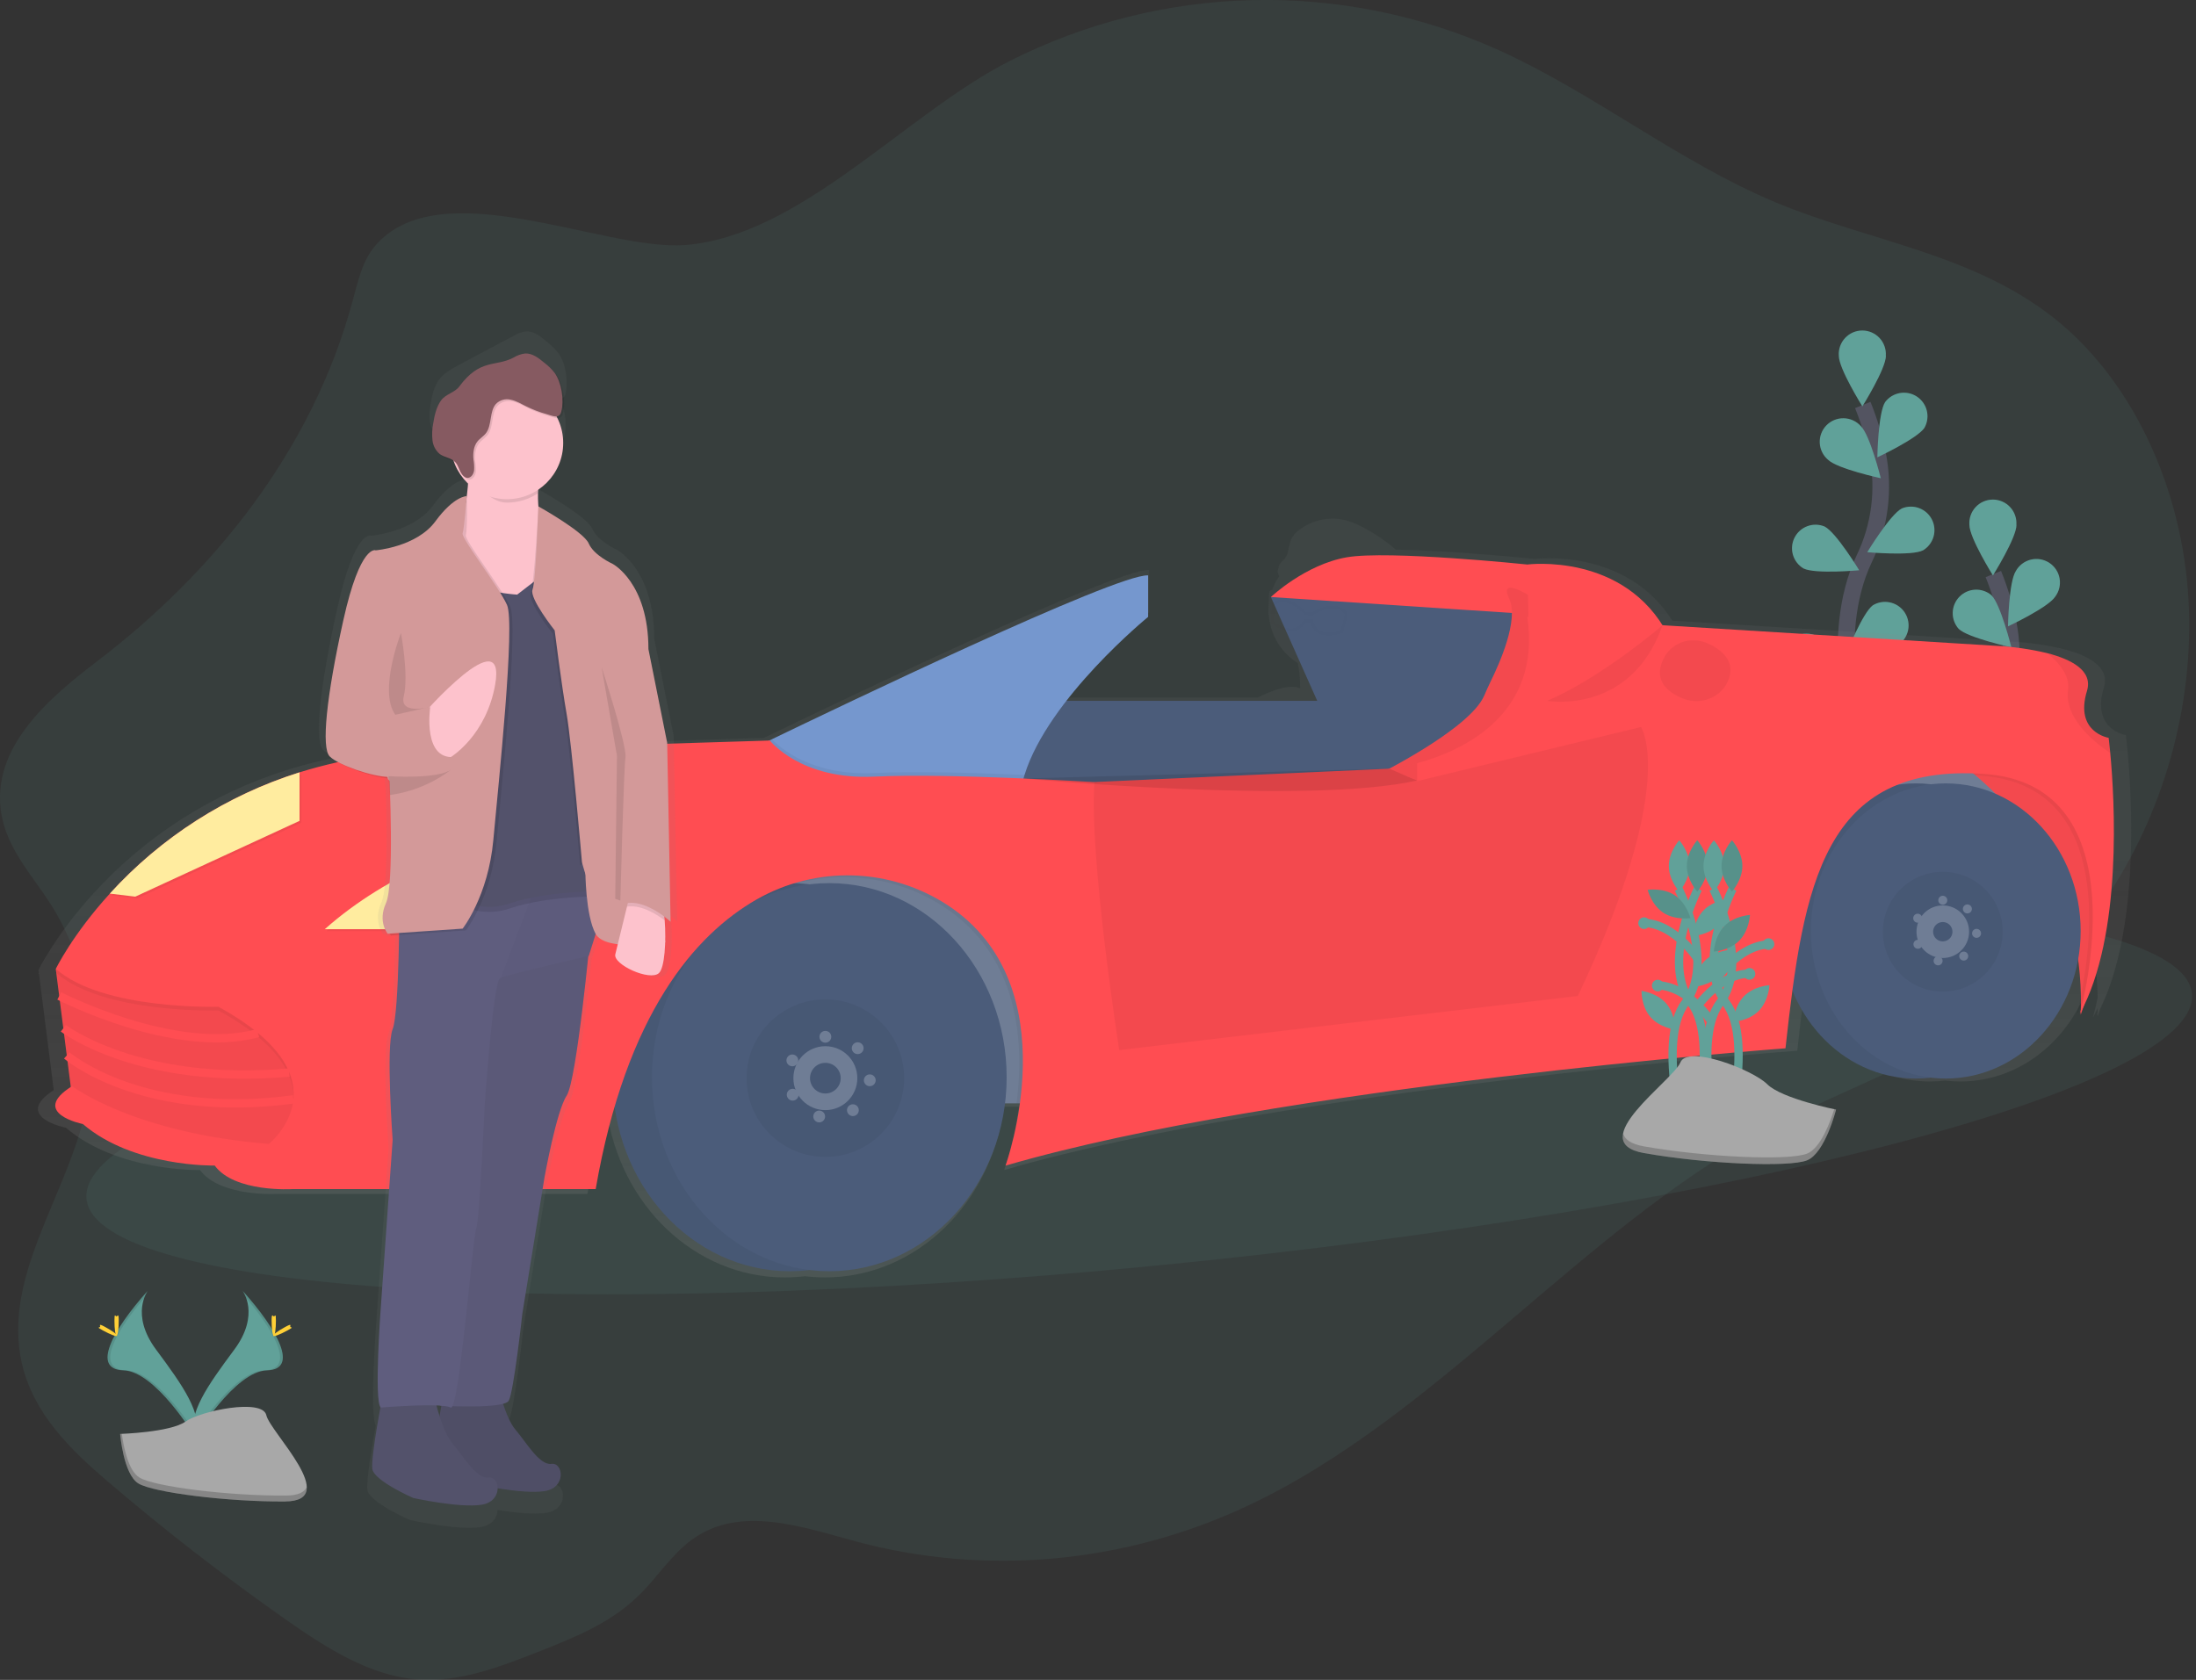 <svg width="264" height="202" viewBox="0 0 264 202" fill="none" xmlns="http://www.w3.org/2000/svg">
<rect x="0" y="0" width="264" height="202" fill="#333333" stroke="none"/>
<g clip-path="url(#clip0)">
<path opacity="0.1" d="M44.982 29.704C43.571 31.415 43.028 33.821 42.421 36.083C37.532 54.312 25.484 68.975 11.763 79.448C5.952 83.885 -1.122 89.834 0.149 97.788C0.834 102.06 3.837 105.205 6.068 108.684C10.749 115.969 12.267 125.871 10.036 134.592C7.499 144.515 0.407 153.773 2.602 163.807C3.955 169.983 8.551 174.378 12.97 178.156C19.863 184.045 26.975 189.562 34.307 194.707C39.222 198.155 44.452 201.511 50.18 201.948C55.223 202.334 60.164 200.417 64.953 198.526C69.137 196.871 73.427 195.15 76.806 191.835C79.011 189.671 80.769 186.879 83.219 185.109C88.972 180.95 96.363 183.585 102.961 185.366C118.529 189.545 135.192 188.019 150.006 181.058C172.731 170.379 190.052 147.953 212.28 135.92C221.838 130.745 232.234 127.533 241.084 120.868C246.069 117.074 250.354 112.437 253.744 107.168C260.435 96.847 264.053 83.687 263.008 70.805C261.963 57.923 256.109 45.509 246.915 38.237C237.072 30.453 224.64 28.998 213.441 24.325C201.882 19.493 191.594 11.191 180.145 6.016C170.875 1.836 160.787 -0.216 150.62 0.011C140.454 0.239 130.467 2.74 121.394 7.331C108.926 13.636 96.293 28.345 82.408 29.462C72.516 30.234 52.707 20.332 44.982 29.704Z" fill="#61A199"/>
<path d="M223.397 89.314C223.397 89.314 219.651 76.589 224.1 67.225C225.992 63.309 226.563 58.884 225.726 54.616C225.313 52.593 224.715 50.611 223.94 48.697" stroke="#535461" stroke-width="2" stroke-miterlimit="10"/>
<path d="M226.722 42.782C226.722 44.341 223.892 48.862 223.892 48.862C223.892 48.862 221.061 44.341 221.061 42.782C221.032 42.394 221.084 42.004 221.213 41.636C221.342 41.269 221.545 40.932 221.81 40.647C222.075 40.361 222.396 40.134 222.753 39.978C223.109 39.822 223.495 39.742 223.884 39.742C224.273 39.742 224.658 39.822 225.015 39.978C225.372 40.134 225.693 40.361 225.958 40.647C226.223 40.932 226.426 41.269 226.555 41.636C226.684 42.004 226.736 42.394 226.707 42.782H226.722Z" fill="#61A199"/>
<path d="M231.377 51.417C230.531 52.727 225.693 54.989 225.693 54.989C225.693 54.989 225.78 49.66 226.627 48.35C227.058 47.777 227.689 47.389 228.395 47.264C229.1 47.139 229.827 47.286 230.428 47.675C231.029 48.065 231.46 48.668 231.635 49.363C231.809 50.058 231.713 50.793 231.367 51.42L231.377 51.417Z" fill="#61A199"/>
<path d="M231.174 66.18C229.782 66.882 224.483 66.396 224.483 66.396C224.483 66.396 227.25 61.839 228.642 61.136C229.302 60.862 230.041 60.848 230.711 61.096C231.381 61.345 231.933 61.838 232.255 62.476C232.576 63.114 232.645 63.85 232.446 64.537C232.248 65.223 231.797 65.809 231.184 66.177L231.174 66.18Z" fill="#61A199"/>
<path d="M228.505 77.327C227.252 78.253 221.936 78.672 221.936 78.672C221.936 78.672 223.891 73.714 225.147 72.785C225.751 72.417 226.471 72.29 227.165 72.427C227.859 72.564 228.476 72.955 228.896 73.524C229.315 74.094 229.506 74.799 229.432 75.502C229.357 76.206 229.022 76.856 228.492 77.324L228.505 77.327Z" fill="#61A199"/>
<path d="M219.773 55.29C220.893 56.376 226.104 57.503 226.104 57.503C226.104 57.503 224.817 52.328 223.708 51.239C223.449 50.949 223.134 50.715 222.78 50.553C222.427 50.39 222.045 50.302 221.656 50.294C221.267 50.285 220.881 50.357 220.521 50.505C220.162 50.652 219.836 50.872 219.565 51.151C219.295 51.43 219.084 51.762 218.947 52.126C218.81 52.489 218.749 52.877 218.769 53.266C218.788 53.654 218.888 54.034 219.06 54.382C219.233 54.73 219.476 55.039 219.773 55.29Z" fill="#61A199"/>
<path d="M216.817 68.354C218.21 69.056 223.508 68.57 223.508 68.57C223.508 68.57 220.742 64.013 219.35 63.31C218.69 63.036 217.95 63.022 217.28 63.27C216.61 63.519 216.059 64.012 215.737 64.65C215.415 65.288 215.346 66.024 215.545 66.711C215.744 67.397 216.194 67.983 216.807 68.351L216.817 68.354Z" fill="#61A199"/>
<path d="M215.685 81.442C216.938 82.368 222.255 82.788 222.255 82.788C222.255 82.788 220.299 77.829 219.043 76.9C218.749 76.639 218.404 76.443 218.029 76.324C217.655 76.204 217.26 76.164 216.869 76.205C216.478 76.247 216.101 76.369 215.76 76.565C215.419 76.76 215.122 77.025 214.889 77.341C214.656 77.657 214.492 78.019 214.406 78.402C214.32 78.785 214.315 79.183 214.391 79.568C214.467 79.954 214.623 80.319 214.848 80.641C215.073 80.963 215.362 81.235 215.698 81.439L215.685 81.442Z" fill="#61A199"/>
<path opacity="0.1" d="M226.722 42.782C226.722 44.341 223.892 48.862 223.892 48.862C223.892 48.862 221.061 44.341 221.061 42.782C221.032 42.394 221.084 42.004 221.213 41.636C221.342 41.269 221.545 40.932 221.81 40.647C222.075 40.361 222.396 40.134 222.753 39.978C223.109 39.822 223.495 39.742 223.884 39.742C224.273 39.742 224.658 39.822 225.015 39.978C225.372 40.134 225.693 40.361 225.958 40.647C226.223 40.932 226.426 41.269 226.555 41.636C226.684 42.004 226.736 42.394 226.707 42.782H226.722Z" fill="#61A199"/>
<path opacity="0.1" d="M231.377 51.417C230.531 52.727 225.693 54.989 225.693 54.989C225.693 54.989 225.78 49.66 226.627 48.35C227.058 47.777 227.689 47.389 228.395 47.264C229.1 47.139 229.827 47.286 230.428 47.675C231.029 48.065 231.46 48.668 231.635 49.363C231.809 50.058 231.713 50.793 231.367 51.42L231.377 51.417Z" fill="#61A199"/>
<path opacity="0.1" d="M231.174 66.18C229.782 66.882 224.483 66.396 224.483 66.396C224.483 66.396 227.25 61.839 228.642 61.136C229.302 60.862 230.041 60.848 230.711 61.096C231.381 61.345 231.933 61.838 232.255 62.476C232.576 63.114 232.645 63.85 232.446 64.537C232.248 65.223 231.797 65.809 231.184 66.177L231.174 66.18Z" fill="#61A199"/>
<path opacity="0.1" d="M228.505 77.327C227.252 78.253 221.936 78.672 221.936 78.672C221.936 78.672 223.891 73.714 225.147 72.785C225.751 72.417 226.471 72.29 227.165 72.427C227.859 72.564 228.476 72.955 228.896 73.524C229.315 74.094 229.506 74.799 229.432 75.502C229.357 76.206 229.022 76.856 228.492 77.324L228.505 77.327Z" fill="#61A199"/>
<path opacity="0.1" d="M219.773 55.29C220.893 56.376 226.104 57.503 226.104 57.503C226.104 57.503 224.817 52.328 223.708 51.239C223.449 50.949 223.134 50.715 222.78 50.553C222.427 50.39 222.045 50.302 221.656 50.294C221.267 50.285 220.881 50.357 220.521 50.505C220.162 50.652 219.836 50.872 219.565 51.151C219.295 51.43 219.084 51.762 218.947 52.126C218.81 52.489 218.749 52.877 218.769 53.266C218.788 53.654 218.888 54.034 219.06 54.382C219.233 54.73 219.476 55.039 219.773 55.29Z" fill="#61A199"/>
<path opacity="0.1" d="M216.817 68.354C218.21 69.056 223.508 68.57 223.508 68.57C223.508 68.57 220.742 64.013 219.35 63.31C218.69 63.036 217.95 63.022 217.28 63.27C216.61 63.519 216.059 64.012 215.737 64.65C215.415 65.288 215.346 66.024 215.545 66.711C215.744 67.397 216.194 67.983 216.807 68.351L216.817 68.354Z" fill="#61A199"/>
<path opacity="0.1" d="M215.685 81.442C216.938 82.368 222.255 82.788 222.255 82.788C222.255 82.788 220.299 77.829 219.043 76.9C218.749 76.639 218.404 76.443 218.029 76.324C217.655 76.204 217.26 76.164 216.869 76.205C216.478 76.247 216.101 76.369 215.76 76.565C215.419 76.76 215.122 77.025 214.889 77.341C214.656 77.657 214.492 78.019 214.406 78.402C214.32 78.785 214.315 79.183 214.391 79.568C214.467 79.954 214.623 80.319 214.848 80.641C215.073 80.963 215.362 81.235 215.698 81.439L215.685 81.442Z" fill="#61A199"/>
<path d="M239.094 109.645C239.094 109.645 235.347 96.919 239.797 87.555C241.689 83.639 242.26 79.214 241.423 74.946C241.01 72.923 240.412 70.942 239.637 69.027" stroke="#535461" stroke-width="2" stroke-miterlimit="10"/>
<path d="M242.419 63.112C242.419 64.671 239.588 69.193 239.588 69.193C239.588 69.193 236.758 64.671 236.758 63.112C236.729 62.724 236.781 62.334 236.91 61.966C237.038 61.599 237.242 61.262 237.507 60.977C237.771 60.691 238.092 60.464 238.449 60.308C238.806 60.153 239.191 60.072 239.581 60.072C239.97 60.072 240.355 60.153 240.712 60.308C241.069 60.464 241.39 60.691 241.655 60.977C241.92 61.262 242.123 61.599 242.252 61.966C242.381 62.334 242.432 62.724 242.404 63.112H242.419Z" fill="#61A199"/>
<path d="M247.075 71.745C246.228 73.055 241.4 75.314 241.4 75.314C241.4 75.314 241.488 69.985 242.335 68.675C242.522 68.335 242.778 68.037 243.086 67.8C243.394 67.564 243.747 67.392 244.124 67.298C244.501 67.203 244.893 67.188 245.276 67.251C245.659 67.315 246.025 67.457 246.351 67.668C246.677 67.879 246.956 68.155 247.171 68.478C247.386 68.802 247.532 69.167 247.6 69.549C247.667 69.931 247.656 70.324 247.565 70.702C247.475 71.079 247.308 71.435 247.075 71.745Z" fill="#61A199"/>
<path d="M246.871 86.51C245.479 87.213 240.181 86.726 240.181 86.726C240.181 86.726 242.947 82.169 244.339 81.466C244.673 81.266 245.044 81.137 245.43 81.086C245.816 81.036 246.209 81.066 246.582 81.174C246.956 81.282 247.304 81.466 247.604 81.715C247.903 81.963 248.148 82.271 248.324 82.618C248.499 82.966 248.601 83.346 248.622 83.735C248.644 84.123 248.586 84.512 248.45 84.877C248.315 85.242 248.106 85.575 247.836 85.856C247.566 86.136 247.241 86.358 246.882 86.507L246.871 86.51Z" fill="#61A199"/>
<path d="M244.203 97.655C242.949 98.581 237.633 99.001 237.633 99.001C237.633 99.001 239.589 94.042 240.844 93.113C241.449 92.746 242.169 92.618 242.862 92.755C243.556 92.892 244.173 93.283 244.593 93.853C245.013 94.422 245.204 95.127 245.129 95.831C245.054 96.534 244.719 97.184 244.19 97.652L244.203 97.655Z" fill="#61A199"/>
<path d="M235.471 75.619C236.59 76.705 241.801 77.832 241.801 77.832C241.801 77.832 240.514 72.657 239.405 71.569C238.858 71.108 238.156 70.872 237.441 70.908C236.726 70.944 236.051 71.249 235.553 71.763C235.054 72.276 234.768 72.959 234.753 73.675C234.738 74.39 234.994 75.085 235.471 75.619Z" fill="#61A199"/>
<path d="M232.514 88.682C233.906 89.384 239.204 88.898 239.204 88.898C239.204 88.898 236.438 84.341 235.046 83.638C234.386 83.364 233.647 83.35 232.976 83.599C232.306 83.847 231.755 84.34 231.433 84.978C231.111 85.616 231.043 86.352 231.241 87.039C231.44 87.725 231.891 88.311 232.503 88.679L232.514 88.682Z" fill="#61A199"/>
<path d="M231.382 101.772C232.635 102.698 237.952 103.118 237.952 103.118C237.952 103.118 235.996 98.159 234.74 97.23C234.446 96.97 234.101 96.773 233.726 96.654C233.352 96.534 232.957 96.494 232.566 96.535C232.175 96.577 231.797 96.699 231.457 96.895C231.116 97.09 230.819 97.355 230.586 97.671C230.353 97.987 230.188 98.349 230.102 98.732C230.017 99.116 230.012 99.513 230.088 99.898C230.164 100.284 230.319 100.649 230.544 100.971C230.769 101.293 231.059 101.565 231.395 101.769L231.382 101.772Z" fill="#61A199"/>
<path opacity="0.1" d="M242.419 63.112C242.419 64.671 239.588 69.193 239.588 69.193C239.588 69.193 236.758 64.671 236.758 63.112C236.729 62.724 236.781 62.334 236.91 61.966C237.038 61.599 237.242 61.262 237.507 60.977C237.771 60.691 238.092 60.464 238.449 60.308C238.806 60.153 239.191 60.072 239.581 60.072C239.97 60.072 240.355 60.153 240.712 60.308C241.069 60.464 241.39 60.691 241.655 60.977C241.92 61.262 242.123 61.599 242.252 61.966C242.381 62.334 242.432 62.724 242.404 63.112H242.419Z" fill="#61A199"/>
<path opacity="0.1" d="M247.075 71.745C246.228 73.055 241.4 75.314 241.4 75.314C241.4 75.314 241.488 69.985 242.335 68.675C242.522 68.335 242.778 68.037 243.086 67.8C243.394 67.564 243.747 67.392 244.124 67.298C244.501 67.203 244.893 67.188 245.276 67.251C245.659 67.315 246.025 67.457 246.351 67.668C246.677 67.879 246.956 68.155 247.171 68.478C247.386 68.802 247.532 69.167 247.6 69.549C247.667 69.931 247.656 70.324 247.565 70.702C247.475 71.079 247.308 71.435 247.075 71.745Z" fill="#61A199"/>
<path opacity="0.1" d="M246.871 86.51C245.479 87.213 240.181 86.726 240.181 86.726C240.181 86.726 242.947 82.169 244.339 81.466C244.673 81.266 245.044 81.137 245.43 81.086C245.816 81.036 246.209 81.066 246.582 81.174C246.956 81.282 247.304 81.466 247.604 81.715C247.903 81.963 248.148 82.271 248.324 82.618C248.499 82.966 248.601 83.346 248.622 83.735C248.644 84.123 248.586 84.512 248.45 84.877C248.315 85.242 248.106 85.575 247.836 85.856C247.566 86.136 247.241 86.358 246.882 86.507L246.871 86.51Z" fill="#61A199"/>
<path opacity="0.1" d="M244.203 97.655C242.949 98.581 237.633 99.001 237.633 99.001C237.633 99.001 239.589 94.042 240.844 93.113C241.449 92.746 242.169 92.618 242.862 92.755C243.556 92.892 244.173 93.283 244.593 93.853C245.013 94.422 245.204 95.127 245.129 95.831C245.054 96.534 244.719 97.184 244.19 97.652L244.203 97.655Z" fill="#61A199"/>
<path opacity="0.1" d="M235.471 75.619C236.59 76.705 241.801 77.832 241.801 77.832C241.801 77.832 240.514 72.657 239.405 71.569C238.858 71.108 238.156 70.872 237.441 70.908C236.726 70.944 236.051 71.249 235.553 71.763C235.054 72.276 234.768 72.959 234.753 73.675C234.738 74.39 234.994 75.085 235.471 75.619Z" fill="#61A199"/>
<path opacity="0.1" d="M232.514 88.682C233.906 89.384 239.204 88.898 239.204 88.898C239.204 88.898 236.438 84.341 235.046 83.638C234.386 83.364 233.647 83.35 232.976 83.599C232.306 83.847 231.755 84.34 231.433 84.978C231.111 85.616 231.043 86.352 231.241 87.039C231.44 87.725 231.891 88.311 232.503 88.679L232.514 88.682Z" fill="#61A199"/>
<path opacity="0.1" d="M231.382 101.772C232.635 102.698 237.952 103.118 237.952 103.118C237.952 103.118 235.996 98.159 234.74 97.23C234.446 96.97 234.101 96.773 233.726 96.654C233.352 96.534 232.957 96.494 232.566 96.535C232.175 96.577 231.797 96.699 231.457 96.895C231.116 97.09 230.819 97.355 230.586 97.671C230.353 97.987 230.188 98.349 230.102 98.732C230.017 99.116 230.012 99.513 230.088 99.898C230.164 100.284 230.319 100.649 230.544 100.971C230.769 101.293 231.059 101.565 231.395 101.769L231.382 101.772Z" fill="#61A199"/>
<path opacity="0.1" d="M138.945 152.188C208.84 145.372 264.613 130.725 263.515 119.474C262.418 108.223 204.867 104.629 134.971 111.445C65.076 118.261 9.304 132.908 10.401 144.159C11.498 155.409 69.049 159.004 138.945 152.188Z" fill="#61A199"/>
<path d="M252.501 121.267C257.26 111.515 256.276 95.64 255.77 90.251C255.659 89.073 255.571 88.396 255.571 88.396C255.571 88.396 251.377 87.735 252.923 82.657C253.68 80.172 250.993 78.797 248.06 78.043C245.962 77.542 243.822 77.239 241.668 77.14L201.038 74.631C195.467 65.789 184.504 67.21 184.504 67.21C184.504 67.21 174.726 66.193 167.793 66.088C166.741 65.161 165.588 64.356 164.355 63.687C163.621 63.246 162.839 62.889 162.024 62.624C161.033 62.338 159.989 62.288 158.976 62.478C157.962 62.668 157.007 63.093 156.187 63.718C155.788 64.005 155.462 64.384 155.238 64.822C155.151 65.021 155.087 65.229 155.045 65.442C154.94 65.805 154.854 66.174 154.788 66.546C154.727 66.725 154.64 66.894 154.53 67.048C154.252 67.441 153.774 67.737 153.712 68.213C153.71 68.241 153.71 68.268 153.712 68.296C153.661 68.387 153.627 68.486 153.612 68.589C153.593 68.801 153.639 69.013 153.743 69.199C153.758 69.23 153.776 69.258 153.794 69.287C153.452 69.782 153.173 70.318 152.963 70.882C152.868 70.934 152.776 70.991 152.688 71.054L152.611 71.111V71.268L152.567 71.301L152.472 73.836L152.526 73.877C152.603 75.06 152.96 76.207 153.567 77.225C154.173 78.243 155.012 79.103 156.015 79.734C156.048 79.896 156.079 80.061 156.11 80.233C156.252 81.064 156.315 81.907 156.301 82.75H156.257C155.047 82.235 152.979 82.992 151.2 83.875H128.164C132.657 78.095 138.154 73.612 138.154 73.612V68.532C134.227 68.337 99.729 84.909 92.166 88.568L91.831 88.73L52.962 89.935C45.921 89.891 39.766 90.925 34.434 92.611C25.524 95.41 17.517 100.525 11.233 107.433C6.642 112.472 4.63 116.635 4.63 116.635L4.673 116.985L4.63 117.075L4.691 117.13L5.739 125.395L6.459 131.082C1.451 134.319 7.939 135.616 7.939 135.616C14.115 140.912 24.05 140.693 24.05 140.693C26.477 144.005 33.541 143.563 33.541 143.563H70.62C71.197 140.158 71.97 136.79 72.936 133.475C74.518 144.872 83.512 153.604 94.366 153.604C95.171 153.603 95.975 153.554 96.775 153.457C97.574 153.554 98.378 153.603 99.183 153.604C110.164 153.604 119.237 144.667 120.665 133.079H122.48C122.141 135.668 121.552 138.218 120.722 140.693C154.049 130.982 216.068 126.347 216.068 126.347C216.326 123.902 216.609 121.54 216.915 119.273C219.47 125.616 225.263 130.045 232.005 130.045C232.617 130.044 233.229 130.006 233.837 129.932C234.445 130.006 235.057 130.044 235.669 130.045C243.675 130.045 250.337 123.8 251.84 115.519C252.039 116.98 252.153 118.452 252.18 119.927C251.894 121.332 251.645 122.23 251.611 122.356C251.812 121.989 252.002 121.613 252.182 121.229C252.182 121.378 252.182 121.532 252.182 121.687C252.121 121.944 252.077 122.088 252.064 122.137L252.177 121.926C252.177 122.039 252.177 122.15 252.177 122.263C252.151 122.274 252.288 121.903 252.501 121.267Z" fill="url(#paint0_linear)"/>
<path d="M248.613 86.225H172.211V117.045H248.613V86.225Z" fill="#6F7D95"/>
<path d="M152.785 71.792L163.636 96.102L185.126 94.8L185.993 84.815L186.644 73.094L156.259 70.922L152.785 71.792Z" fill="#4B5C7A"/>
<path d="M152.785 71.789C152.785 71.789 156.902 67.883 161.902 67.013C166.902 66.144 183.608 67.88 183.608 67.88L185.996 71.998L185.548 73.959L152.785 71.789Z" fill="#FF4D52"/>
<path d="M193.698 84.272H116.646V106.845H193.698V84.272Z" fill="#4B5C7A"/>
<g opacity="0.1">
<path opacity="0.1" d="M162.034 73.721C160.676 71.869 158.084 73.389 157.66 73.654L156.993 73.588C156.412 72.955 154.628 71.272 152.953 72.509L152.881 72.563L152.781 74.939L152.853 74.995C153.337 75.369 153.885 75.65 154.471 75.824C154.842 75.933 155.234 75.952 155.614 75.88C155.895 75.816 156.159 75.69 156.386 75.512C156.613 75.334 156.798 75.109 156.929 74.851L157.276 74.874L157.534 74.825C157.585 75.099 157.694 75.359 157.854 75.587C158.014 75.815 158.22 76.006 158.46 76.148C159.61 76.799 161.291 76.148 161.36 76.135L161.448 76.102L162.065 73.804L162.034 73.721ZM161.162 75.811C160.82 75.927 159.528 76.308 158.661 75.811C158.445 75.676 158.263 75.492 158.129 75.276C157.995 75.059 157.913 74.814 157.889 74.56L157.858 74.373L157.294 74.488L156.728 74.468L156.674 74.576C156.571 74.809 156.415 75.016 156.219 75.181C156.024 75.345 155.793 75.462 155.545 75.523C154.574 75.731 153.452 74.98 153.159 74.766L153.244 72.759C154.7 71.779 156.306 73.369 156.769 73.889L156.818 73.943L157.758 74.035L157.814 73.997C157.84 73.981 160.174 72.414 161.504 73.675C161.57 73.736 161.631 73.802 161.687 73.873L161.162 75.811Z" fill="black"/>
</g>
<path d="M136.396 101.854H59.995V132.674H136.396V101.854Z" fill="#6F7D95"/>
<path d="M94.96 152.858C106.735 152.858 116.28 142.412 116.28 129.526C116.28 116.64 106.735 106.193 94.96 106.193C83.186 106.193 73.641 116.64 73.641 129.526C73.641 142.412 83.186 152.858 94.96 152.858Z" fill="#4B5C7A"/>
<path opacity="0.05" d="M94.96 152.858C106.735 152.858 116.28 142.412 116.28 129.526C116.28 116.64 106.735 106.193 94.96 106.193C83.186 106.193 73.641 116.64 73.641 129.526C73.641 142.412 83.186 152.858 94.96 152.858Z" fill="black"/>
<path d="M99.698 152.858C111.473 152.858 121.018 142.412 121.018 129.526C121.018 116.64 111.473 106.193 99.698 106.193C87.923 106.193 78.378 116.64 78.378 129.526C78.378 142.412 87.923 152.858 99.698 152.858Z" fill="#4B5C7A"/>
<path opacity="0.05" d="M99.225 139.118C104.457 139.118 108.699 134.876 108.699 129.643C108.699 124.41 104.457 120.168 99.225 120.168C93.992 120.168 89.749 124.41 89.749 129.643C89.749 134.876 93.992 139.118 99.225 139.118Z" fill="black"/>
<path d="M99.224 132.488C100.794 132.488 102.067 131.215 102.067 129.644C102.067 128.074 100.794 126.801 99.224 126.801C97.653 126.801 96.38 128.074 96.38 129.644C96.38 131.215 97.653 132.488 99.224 132.488Z" stroke="#6F7D95" stroke-width="2" stroke-miterlimit="10"/>
<path d="M99.224 125.379C99.617 125.379 99.935 125.061 99.935 124.669C99.935 124.277 99.617 123.959 99.224 123.959C98.832 123.959 98.514 124.277 98.514 124.669C98.514 125.061 98.832 125.379 99.224 125.379Z" fill="#6F7D95"/>
<path d="M103.567 126.585C103.868 126.333 103.907 125.885 103.655 125.584C103.403 125.284 102.955 125.244 102.654 125.497C102.354 125.749 102.315 126.197 102.567 126.497C102.819 126.798 103.267 126.837 103.567 126.585Z" fill="#6F7D95"/>
<path d="M105.263 130.024C105.331 129.637 105.073 129.269 104.687 129.201C104.301 129.133 103.932 129.391 103.864 129.777C103.796 130.163 104.054 130.532 104.44 130.6C104.826 130.668 105.195 130.41 105.263 130.024Z" fill="#6F7D95"/>
<path d="M102.889 134.109C103.229 133.913 103.345 133.479 103.149 133.139C102.953 132.8 102.518 132.683 102.179 132.879C101.839 133.075 101.722 133.51 101.919 133.849C102.115 134.189 102.549 134.306 102.889 134.109Z" fill="#6F7D95"/>
<path d="M99.148 134.494C99.283 134.126 99.093 133.718 98.724 133.584C98.355 133.45 97.948 133.64 97.814 134.008C97.68 134.377 97.87 134.785 98.238 134.919C98.607 135.053 99.014 134.863 99.148 134.494Z" fill="#6F7D95"/>
<path d="M95.539 132.301C95.908 132.167 96.098 131.759 95.963 131.391C95.829 131.022 95.422 130.832 95.053 130.966C94.685 131.1 94.495 131.508 94.629 131.876C94.763 132.245 95.17 132.435 95.539 132.301Z" fill="#6F7D95"/>
<path d="M95.871 127.863C96.067 127.523 95.95 127.089 95.611 126.893C95.271 126.696 94.836 126.813 94.64 127.152C94.444 127.492 94.561 127.927 94.9 128.123C95.24 128.319 95.674 128.202 95.871 127.863Z" fill="#6F7D95"/>
<path d="M252.89 111.495C252.162 116.523 250.137 122.028 250.137 122.028C250.15 121.685 250.159 121.346 250.162 121.011C250.162 120.579 250.162 120.152 250.162 119.725C249.905 105.865 242.352 97.314 237.481 93.219C236.215 92.141 234.853 91.179 233.413 90.348H246.652C246.652 90.348 251.861 100.983 252.947 106.192C253.261 107.653 253.173 109.539 252.89 111.495Z" fill="#FF4D52"/>
<path opacity="0.05" d="M252.89 111.495C252.162 116.523 250.137 122.028 250.137 122.028C250.15 121.685 250.159 121.346 250.162 121.011C250.162 120.579 250.162 120.152 250.162 119.725C249.905 105.865 242.352 97.314 237.481 93.219C236.215 92.141 234.853 91.179 233.413 90.348H246.652C246.652 90.348 251.861 100.983 252.947 106.192C253.261 107.653 253.173 109.539 252.89 111.495Z" fill="black"/>
<path d="M230.317 129.69C239.272 129.69 246.531 121.745 246.531 111.945C246.531 102.144 239.272 94.199 230.317 94.199C221.362 94.199 214.102 102.144 214.102 111.945C214.102 121.745 221.362 129.69 230.317 129.69Z" fill="#4B5C7A"/>
<path opacity="0.05" d="M230.317 129.69C239.272 129.69 246.531 121.745 246.531 111.945C246.531 102.144 239.272 94.199 230.317 94.199C221.362 94.199 214.102 102.144 214.102 111.945C214.102 121.745 221.362 129.69 230.317 129.69Z" fill="black"/>
<path d="M233.92 129.69C242.875 129.69 250.134 121.745 250.134 111.945C250.134 102.144 242.875 94.199 233.92 94.199C224.965 94.199 217.705 102.144 217.705 111.945C217.705 121.745 224.965 129.69 233.92 129.69Z" fill="#4B5C7A"/>
<path opacity="0.05" d="M233.559 119.239C237.538 119.239 240.764 116.013 240.764 112.033C240.764 108.054 237.538 104.828 233.559 104.828C229.579 104.828 226.354 108.054 226.354 112.033C226.354 116.013 229.579 119.239 233.559 119.239Z" fill="black"/>
<path d="M233.559 114.196C234.753 114.196 235.721 113.228 235.721 112.035C235.721 110.841 234.753 109.873 233.559 109.873C232.365 109.873 231.397 110.841 231.397 112.035C231.397 113.228 232.365 114.196 233.559 114.196Z" stroke="#6F7D95" stroke-width="2" stroke-miterlimit="10"/>
<path d="M233.559 108.792C233.858 108.792 234.1 108.55 234.1 108.251C234.1 107.953 233.858 107.711 233.559 107.711C233.261 107.711 233.019 107.953 233.019 108.251C233.019 108.55 233.261 108.792 233.559 108.792Z" fill="#6F7D95"/>
<path d="M236.864 109.709C237.093 109.517 237.123 109.176 236.931 108.948C236.739 108.719 236.398 108.689 236.169 108.881C235.941 109.073 235.911 109.414 236.103 109.642C236.295 109.871 236.635 109.901 236.864 109.709Z" fill="#6F7D95"/>
<path d="M238.152 112.325C238.204 112.032 238.007 111.751 237.713 111.699C237.42 111.648 237.139 111.844 237.087 112.138C237.036 112.432 237.232 112.712 237.526 112.764C237.82 112.816 238.1 112.619 238.152 112.325Z" fill="#6F7D95"/>
<path d="M236.347 115.433C236.606 115.284 236.694 114.954 236.545 114.695C236.396 114.437 236.065 114.348 235.807 114.497C235.548 114.647 235.46 114.977 235.609 115.236C235.758 115.494 236.089 115.583 236.347 115.433Z" fill="#6F7D95"/>
<path d="M233.503 115.723C233.605 115.443 233.461 115.133 233.18 115.031C232.9 114.928 232.59 115.073 232.488 115.354C232.385 115.634 232.53 115.944 232.811 116.046C233.091 116.148 233.401 116.004 233.503 115.723Z" fill="#6F7D95"/>
<path d="M230.756 114.053C231.037 113.951 231.181 113.641 231.079 113.361C230.977 113.08 230.667 112.936 230.387 113.038C230.106 113.14 229.962 113.45 230.064 113.73C230.166 114.011 230.476 114.156 230.756 114.053Z" fill="#6F7D95"/>
<path d="M231.012 110.68C231.161 110.421 231.072 110.091 230.814 109.942C230.556 109.792 230.225 109.881 230.076 110.139C229.927 110.398 230.015 110.728 230.274 110.878C230.532 111.027 230.863 110.938 231.012 110.68Z" fill="#6F7D95"/>
<path d="M8.664 131.914L6.704 116.502H29.928L41.865 127.137L36.006 140.812C36.006 140.812 12.365 136.906 8.664 131.914Z" fill="#FF4D52"/>
<path opacity="0.05" d="M41.873 127.137L36.014 140.811C36.014 140.811 12.365 136.905 8.665 131.913L8.58 131.241L6.779 116.99L6.761 116.849L6.717 116.504H29.941L41.873 127.137Z" fill="black"/>
<path d="M138.028 69.185V74.178C138.028 74.178 126.026 83.956 123.169 93.181C122.671 94.68 122.482 96.263 122.616 97.837C123.702 108.037 91.366 89.587 91.366 89.587L92.804 88.887C100.239 85.302 134.165 68.99 138.028 69.185Z" fill="#7597CE"/>
<path d="M165.377 93.279C165.377 93.279 176.617 87.757 178.421 83.67C178.663 83.122 178.892 82.569 179.16 82.031C180.274 79.79 182.616 74.532 181.437 72.008C179.919 68.753 185.127 72.443 185.127 72.443L182.088 87.849L174.708 91.967L165.158 93.279" fill="#FF4D52"/>
<path opacity="0.05" d="M165.377 93.279C165.377 93.279 176.617 87.757 178.421 83.67C178.663 83.122 178.892 82.569 179.16 82.031C180.274 79.79 182.616 74.532 181.437 72.008C179.919 68.753 185.127 72.443 185.127 72.443L182.088 87.849L174.708 91.967L165.158 93.279" fill="black"/>
<path opacity="0.05" d="M41.872 127.138L36.013 140.813C36.013 140.813 12.364 136.906 8.664 131.914L8.579 131.243C8.674 131.178 8.774 131.111 8.88 131.047C8.88 131.047 16.041 136.69 32.323 137.995C32.323 137.995 42.101 130.18 26.245 121.5C26.245 121.5 12.452 121.932 6.77 116.994L6.708 116.943L6.752 116.853C6.79 116.779 6.85 116.664 6.934 116.508H29.932L41.872 127.138Z" fill="black"/>
<path opacity="0.05" d="M122.616 97.834C123.702 108.037 91.366 89.587 91.366 89.587L92.804 88.887C93.756 89.901 97.557 93.32 105.156 92.95C110.045 92.711 117.469 92.929 123.182 93.179C122.679 94.676 122.487 96.26 122.616 97.834Z" fill="black"/>
<path opacity="0.05" d="M136.398 101.854V132.674H122.204C123.141 125.505 122.6 115.055 113.496 109.064C110.1 106.844 106.157 105.606 102.102 105.485C98.047 105.364 94.038 106.366 90.516 108.379C84.549 111.787 77.876 118.714 73.635 132.674H59.997V101.854H136.398Z" fill="black"/>
<path opacity="0.05" d="M252.89 111.495C252.355 114.897 251.495 118.201 250.165 121.016C249.993 121.396 249.806 121.765 249.604 122.126C249.637 121.999 249.882 121.119 250.165 119.735C251.544 112.993 253.904 94.336 238.093 93.271C237.888 93.258 237.684 93.245 237.481 93.237C236.216 92.152 234.854 91.185 233.413 90.348H246.652C246.652 90.348 251.861 100.983 252.947 106.192C253.261 107.653 253.173 109.539 252.89 111.495Z" fill="black"/>
<path d="M250.033 121.913C250.239 121.17 257.573 94.345 238.523 93.061C219.205 91.759 216.817 106.301 214.648 126.054C214.648 126.054 153.66 130.611 120.881 140.163C120.881 140.163 128.75 118.599 113.933 108.846C110.538 106.626 106.595 105.388 102.54 105.267C98.485 105.146 94.475 106.148 90.954 108.162C83.645 112.335 75.274 121.8 71.612 142.984H35.144C35.144 142.984 28.196 143.419 25.81 140.153C25.81 140.153 16.032 140.369 9.966 135.161C9.966 135.161 3.456 133.859 8.664 130.603C8.664 130.603 16.044 136.247 32.323 137.551C32.323 137.551 42.102 129.736 26.245 121.056C26.245 121.056 12.349 121.491 6.711 116.499C6.711 116.499 8.69 112.405 13.206 107.451C19.383 100.657 27.254 95.624 36.013 92.868C41.916 91.044 48.068 90.156 54.245 90.238L92.554 89.044C92.554 89.044 96.255 93.82 105.143 93.386C114.031 92.951 131.406 94.037 131.406 94.037H131.578L167.327 92.418C168.353 92.273 169.369 92.058 170.366 91.775C175.549 90.367 185.379 86.098 183.606 74.176L239.822 77.65C241.941 77.747 244.046 78.044 246.109 78.537C248.996 79.279 251.636 80.632 250.893 83.077C249.374 88.069 253.497 88.72 253.497 88.72C253.497 88.72 253.584 89.387 253.692 90.545C254.207 96.005 255.218 112.423 250.033 121.913Z" fill="#FF4D52"/>
<path opacity="0.05" d="M78.12 98.055C78.12 98.055 54.677 98.271 39.263 111.951H47.946C47.946 111.951 72.256 105.656 78.115 100.664L78.12 98.055Z" fill="black"/>
<path d="M77.901 97.834C77.901 97.834 54.459 98.05 39.044 111.73H47.727C47.727 111.73 72.037 105.436 77.896 100.443L77.901 97.834Z" fill="#FFEC9F"/>
<path opacity="0.05" d="M36.23 93.088V98.922L16.482 108.039L13.425 107.671C19.601 100.876 27.471 95.844 36.23 93.088Z" fill="black"/>
<path d="M36.011 92.871V98.705L16.261 107.819L13.204 107.451C19.381 100.658 27.252 95.626 36.011 92.871Z" fill="#FFEC9F"/>
<path opacity="0.05" d="M64.011 119.324C64.011 119.324 53.376 125.835 52.29 140.168H58.368C58.368 140.168 60.756 124.54 67.701 119.324H64.011Z" fill="black"/>
<path opacity="0.05" d="M189.687 119.759L134.553 126.27C134.553 126.27 130.907 103.059 131.581 94.029L167.33 92.41C168.355 92.268 169.37 92.055 170.366 91.775V93.928L197.281 87.418C197.281 87.418 201.84 94.145 189.687 119.759Z" fill="black"/>
<path d="M183.609 67.881C183.609 67.881 195.33 66.363 200.539 76.348L183.776 75.702L183.609 67.881Z" fill="#FF4D52"/>
<path opacity="0.05" d="M199.725 79.847C199.264 81.291 199.612 82.879 202.28 83.978C204.501 84.894 207.105 83.834 207.864 81.556C208.307 80.228 208.003 78.725 205.61 77.503C203.217 76.281 200.53 77.326 199.725 79.847Z" fill="black"/>
<path d="M7.124 119.754C7.124 119.754 21.035 126.959 31.019 124.231" stroke="#FF4D52" stroke-miterlimit="10"/>
<path d="M7.615 123.646C7.615 123.646 16.603 130.579 34.771 128.968" stroke="#FF4D52" stroke-miterlimit="10"/>
<path d="M8.028 126.91C8.028 126.91 16.945 134.648 35.267 132.196" stroke="#FF4D52" stroke-miterlimit="10"/>
<path opacity="0.05" d="M199.866 75.182C199.866 75.182 192.615 81.442 185.996 84.273C185.996 84.273 196.047 86.062 199.866 75.182Z" fill="black"/>
<path opacity="0.1" d="M123.042 93.61C123.042 93.61 157.453 96.86 170.474 93.821C170.474 93.821 171.169 94.282 167.023 92.424L123.042 93.61Z" fill="black"/>
<path opacity="0.05" d="M253.695 90.545C251.551 89.137 248.152 86.216 248.615 82.966C248.847 81.338 247.694 79.814 246.111 78.535C248.999 79.276 251.639 80.63 250.895 83.075C249.377 88.067 253.499 88.718 253.499 88.718C253.499 88.718 253.584 89.387 253.695 90.545Z" fill="black"/>
<path d="M80.745 113.202C80.766 112.342 80.745 111.449 80.681 110.628C80.681 110.471 80.655 110.319 80.64 110.17C81.124 110.536 81.412 110.814 81.412 110.814L80.987 88.467L78.645 76.761C78.645 68.459 74.176 66.12 74.176 66.12C74.176 66.12 71.834 65.055 71.196 63.568C70.558 62.08 64.901 58.935 64.899 58.935C64.854 58.394 64.837 57.85 64.847 57.307C64.847 57.165 64.847 57.018 64.86 56.872C66.278 55.931 67.307 54.509 67.755 52.867C68.203 51.226 68.04 49.478 67.297 47.947C67.611 47.947 67.866 47.816 67.984 47.35C68.36 45.876 67.997 43.655 67.143 42.477C66.96 42.23 66.754 42.002 66.528 41.795C66.263 41.529 65.983 41.277 65.691 41.041C64.961 40.433 64.147 39.795 63.242 39.847C62.728 39.914 62.234 40.089 61.793 40.361C59.53 41.552 57.273 42.753 55.022 43.964C54.191 44.414 53.334 44.888 52.753 45.696C52.171 46.504 51.937 47.538 51.775 48.555C51.639 49.243 51.606 49.949 51.68 50.647C51.748 51.282 52.039 51.873 52.501 52.314C52.594 52.427 52.7 52.528 52.817 52.615C53.275 52.95 53.864 53.032 54.343 53.303C54.705 54.353 55.311 55.303 56.111 56.074C56.111 56.205 56.093 56.331 56.083 56.475C56.054 56.843 56.011 57.247 55.954 57.657C55.954 57.657 54.382 57.615 52.04 60.806C49.698 63.997 44.59 64.424 44.59 64.424C44.59 64.424 42.676 63.573 40.547 73.15C38.419 82.728 37.781 89.105 38.844 90.175C39.295 90.565 39.804 90.883 40.352 91.117C42.156 92.028 44.097 92.636 46.098 92.919C46.124 92.995 46.167 93.065 46.224 93.122L46.376 94.977C46.505 98.894 46.654 106.75 45.861 108.492C44.796 110.834 46.075 112.324 46.075 112.324L46.332 112.306C46.38 112.387 46.433 112.464 46.492 112.538L47.521 112.468C47.447 116.843 47.246 122.911 46.716 124.244C45.864 126.372 46.716 138.078 46.716 138.078L45.226 159.148C45.226 159.148 44.41 170.146 45.174 171.42C44.758 173.708 44.009 178.067 44.163 179.153C44.377 180.643 49.271 182.771 49.271 182.771C49.271 182.771 55.017 184.058 57.784 183.623C59.23 183.399 59.804 182.421 59.809 181.564C61.685 181.865 64.127 182.153 65.658 181.917C68.424 181.492 68 178.299 66.51 178.512C65.02 178.726 63.316 175.73 62.05 174.241C61.407 173.489 60.872 172.146 60.506 170.996C60.775 170.955 61.022 170.823 61.206 170.622C61.844 169.557 62.91 159.768 62.91 159.768L65.676 142.743C65.676 142.743 67.166 134.442 68.442 132.527C69.407 131.081 70.614 120.288 71.147 115.09H71.193H71.209L71.265 114.908L72.066 112.324C72.493 113.078 73.568 113.451 74.822 113.611C74.688 114.156 74.577 114.601 74.513 114.856C74.194 116.143 78.846 118.261 79.968 117.198C80.439 116.753 80.683 115.139 80.74 113.374H80.779L80.745 113.202ZM52.784 171.24C52.712 171.654 52.639 172.087 52.568 172.527C52.405 172.012 52.277 171.549 52.189 171.207C52.4 171.214 52.598 171.225 52.784 171.24Z" fill="url(#paint1_linear)"/>
<path d="M59.92 166.801C59.92 166.801 60.741 170.491 61.978 171.925C63.216 173.358 64.848 176.227 66.281 176.024C67.714 175.821 68.126 178.893 65.46 179.302C62.794 179.711 57.262 178.481 57.262 178.481C57.262 178.481 52.547 176.423 52.344 174.997C52.141 173.572 53.574 166.184 53.574 166.184L59.92 166.801Z" fill="#53526B"/>
<path opacity="0.05" d="M59.92 166.801C59.92 166.801 60.741 170.491 61.978 171.925C63.216 173.358 64.848 176.227 66.281 176.024C67.714 175.821 68.126 178.893 65.46 179.302C62.794 179.711 57.262 178.481 57.262 178.481C57.262 178.481 52.547 176.423 52.344 174.997C52.141 173.572 53.574 166.184 53.574 166.184L59.92 166.801Z" fill="black"/>
<path d="M52.336 168.441C52.336 168.441 53.157 172.131 54.395 173.565C55.633 174.998 57.264 177.867 58.697 177.664C60.131 177.461 60.543 180.533 57.877 180.942C55.211 181.352 49.678 180.124 49.678 180.124C49.678 180.124 44.964 178.065 44.761 176.64C44.557 175.214 45.99 167.826 45.99 167.826L52.336 168.441Z" fill="#53526B"/>
<path d="M70.987 112.287C70.987 112.287 69.348 129.912 68.118 131.757C66.888 133.602 65.455 141.595 65.455 141.595L62.791 157.989C62.791 157.989 61.762 167.418 61.152 168.442C60.542 169.466 52.935 169.026 52.935 169.026L57.655 114.747L70.987 112.287Z" fill="#5F5D7E"/>
<path opacity="0.05" d="M70.987 112.287C70.987 112.287 69.348 129.912 68.118 131.757C66.888 133.602 65.455 141.595 65.455 141.595L62.791 157.989C62.791 157.989 61.762 167.418 61.152 168.442C60.542 169.466 52.935 169.026 52.935 169.026L57.655 114.747L70.987 112.287Z" fill="black"/>
<path d="M74.266 103.885L73.73 105.586L70.835 114.775L70.779 114.95H70.763C70.375 115.037 62.171 116.924 60.401 117.503C60.305 117.532 60.211 117.567 60.12 117.608C59.299 118.017 58.275 132.773 58.275 132.773C58.275 132.773 57.66 146.71 57.246 147.734C56.831 148.758 55.187 169.864 54.17 169.252C53.154 168.64 45.769 169.252 45.769 169.252C44.948 168.431 45.769 157.366 45.769 157.366L47.202 137.075C47.202 137.075 46.381 125.804 47.202 123.753C48.023 121.702 48.023 107.974 48.023 107.974L64.809 105.375L66.43 105.117L74.266 103.885Z" fill="#5F5D7E"/>
<path opacity="0.02" d="M73.731 105.584L70.836 114.774L70.766 114.954C70.378 115.041 62.174 116.928 60.404 117.507H60.226L64.809 105.373L64.94 105.023L66.43 105.119L73.731 105.584Z" fill="black"/>
<path opacity="0.1" d="M54.591 62.897C54.591 62.897 62.174 71.095 66.888 64.33L71.397 67.405L70.576 72.119L73.24 107.78C73.24 107.78 66.271 107.574 61.353 109.214C59.984 109.699 58.504 109.784 57.088 109.457C55.672 109.13 54.379 108.406 53.361 107.369L54.181 76.013L52.336 66.381L54.591 62.897Z" fill="black"/>
<path d="M54.591 62.283C54.591 62.283 62.175 70.482 66.889 63.717L71.397 66.792L70.576 71.506L73.242 107.177C73.242 107.177 66.274 106.971 61.356 108.611C59.987 109.096 58.507 109.181 57.091 108.854C55.675 108.527 54.382 107.803 53.364 106.765L54.184 75.41L52.339 65.778L54.591 62.283Z" fill="#53526B"/>
<path d="M69.727 98.793V100.082H70.141V99.223H71.646V100.082H72.061V98.796L69.727 98.793Z" fill="#E82127"/>
<path d="M70.097 98.376H71.688C71.792 98.351 71.887 98.298 71.963 98.223C72.04 98.148 72.094 98.053 72.12 97.949H69.668C69.694 98.053 69.748 98.148 69.824 98.223C69.9 98.298 69.996 98.351 70.1 98.376" fill="#E82127"/>
<path d="M55.717 97.953C55.744 98.056 55.799 98.149 55.874 98.224C55.95 98.299 56.044 98.352 56.147 98.378H56.816L56.849 98.391V100.079H57.266V98.391L57.305 98.378H57.974C58.077 98.351 58.171 98.298 58.246 98.223C58.322 98.149 58.376 98.055 58.404 97.953H55.717Z" fill="#E82127"/>
<path d="M70.373 104.703C70.373 104.703 70.373 110.032 71.603 112.287C72.833 114.541 80.004 113.316 80.004 113.316L78.571 105.732L70.373 104.703Z" fill="#D39999"/>
<path d="M79.225 117.002C78.144 118.031 73.664 115.972 73.973 114.747C74.189 113.88 74.945 110.777 75.375 109.017L75.674 107.779C75.674 107.779 78.299 106.958 79.225 107.779C79.562 108.077 79.799 109.253 79.909 110.674C80.1 113.142 79.912 116.351 79.225 117.002Z" fill="#FDC2CC"/>
<path d="M69.345 65.968L62.173 71.501C62.173 71.501 51.517 70.886 54.181 65.762C55.34 63.509 56.04 61.047 56.239 58.521C56.326 57.589 56.326 56.651 56.239 55.719C56.239 55.719 66.077 46.712 64.847 56.949C64.75 57.734 64.694 58.525 64.677 59.316C64.541 67 69.345 65.968 69.345 65.968Z" fill="#FDC2CC"/>
<path opacity="0.1" d="M64.837 56.952C64.74 57.738 64.683 58.528 64.667 59.32C63.563 60.051 62.268 60.44 60.944 60.437C59.109 60.437 57.758 58.651 56.538 57.465C56.675 55.764 56.232 55.722 56.232 55.722C56.232 55.722 66.067 46.703 64.837 56.952Z" fill="black"/>
<path d="M60.944 60.025C64.679 60.025 67.707 56.998 67.707 53.263C67.707 49.528 64.679 46.5 60.944 46.5C57.209 46.5 54.181 49.528 54.181 53.263C54.181 56.998 57.209 60.025 60.944 60.025Z" fill="#FDC2CC"/>
<path opacity="0.1" d="M56.129 59.719C56.129 59.719 55.002 59.822 52.747 62.894C50.493 65.967 45.56 66.379 45.56 66.379C45.56 66.379 43.715 65.558 41.667 74.78C39.618 84.003 39.003 90.151 40.027 91.175C41.052 92.199 45.151 93.635 47.199 93.635C47.199 93.635 47.814 106.545 46.79 108.8C45.766 111.054 46.996 112.49 46.996 112.49L56.002 111.875C56.002 111.875 59.078 107.981 59.693 101.219C60.308 94.456 62.356 75.189 61.332 72.935C60.308 70.681 55.799 64.943 56.002 64.328C56.206 63.712 56.129 59.719 56.129 59.719Z" fill="black"/>
<path d="M56.111 59.656C56.111 59.656 54.595 59.615 52.341 62.69C50.087 65.765 45.169 66.174 45.169 66.174C45.169 66.174 43.324 65.354 41.276 74.576C39.227 83.799 38.612 89.947 39.642 90.963C40.671 91.98 44.765 93.423 46.814 93.423C46.814 93.423 47.429 106.334 46.404 108.588C45.38 110.842 46.61 112.278 46.61 112.278L55.617 111.663C55.617 111.663 58.692 107.77 59.307 101.007C59.922 94.244 61.97 74.978 60.946 72.724C59.922 70.469 55.414 64.731 55.617 64.116C55.82 63.501 56.111 59.656 56.111 59.656Z" fill="#D39999"/>
<path d="M50.708 86.054C50.708 86.054 60.962 74.294 59.521 82.364C58.492 88.103 54.603 91.178 52.758 91.793C50.913 92.408 50.708 86.054 50.708 86.054Z" fill="#FDC2CC"/>
<path opacity="0.1" d="M79.909 110.674C78.929 109.925 77.079 108.759 75.375 109.017L75.674 107.779C75.674 107.779 78.298 106.958 79.225 107.779C79.564 108.077 79.799 109.253 79.909 110.674Z" fill="black"/>
<path opacity="0.1" d="M64.734 60.949C64.734 60.949 69.96 64.331 70.575 65.766C71.19 67.202 73.445 68.227 73.445 68.227C73.445 68.227 77.747 70.481 77.747 78.474L80.001 89.745L69.749 104.088C69.749 104.088 68.519 89.742 67.904 86.258C67.289 82.773 66.471 76.222 66.471 76.222C66.471 76.222 63.396 72.328 63.807 71.304C64.219 70.28 64.734 60.949 64.734 60.949Z" fill="black"/>
<path d="M64.716 60.887C64.716 60.887 70.166 63.921 70.779 65.354C71.391 66.787 73.651 67.804 73.651 67.804C73.651 67.804 77.953 70.058 77.953 78.051L80.208 89.322L80.617 110.84C80.617 110.84 76.927 107.356 74.263 108.995C71.6 110.634 69.961 103.665 69.961 103.665C69.961 103.665 68.731 89.319 68.116 85.835C67.501 82.351 66.682 75.799 66.682 75.799C66.682 75.799 63.607 71.921 64.019 70.892C64.431 69.862 64.716 60.887 64.716 60.887Z" fill="#D39999"/>
<path opacity="0.1" d="M66.88 45.038C66.533 44.597 66.132 44.201 65.686 43.86C64.981 43.273 64.202 42.661 63.327 42.712C62.832 42.778 62.356 42.948 61.932 43.211C59.753 44.359 57.581 45.519 55.414 46.69C54.613 47.123 53.787 47.581 53.229 48.358C52.671 49.135 52.444 50.133 52.287 51.111C52.156 51.774 52.125 52.452 52.194 53.124C52.258 53.782 52.578 54.389 53.085 54.814C53.669 55.239 54.469 55.242 54.958 55.797C55.241 56.119 55.365 56.569 55.566 56.961C55.766 57.352 56.114 57.733 56.51 57.663C56.906 57.593 57.146 57.174 57.202 56.749C57.227 56.319 57.202 55.887 57.128 55.463C57.05 54.691 57.148 53.873 57.596 53.299C57.905 52.907 58.347 52.671 58.646 52.269C59.361 51.302 59.034 49.696 59.819 48.788C60.047 48.55 60.334 48.377 60.65 48.287C60.967 48.197 61.302 48.192 61.621 48.273C62.256 48.407 62.838 48.752 63.422 49.045C64.211 49.443 65.038 49.762 65.89 49.997C66.605 50.193 67.434 50.661 67.678 49.709C68.051 48.312 67.691 46.173 66.88 45.038Z" fill="black"/>
<path d="M66.674 44.831C66.327 44.39 65.926 43.994 65.48 43.653C64.775 43.066 63.996 42.453 63.121 42.505C62.626 42.571 62.15 42.741 61.726 43.004C59.549 44.152 57.74 43.066 55.208 46.483C54.667 47.214 53.581 47.374 53.023 48.151C52.465 48.928 52.238 49.926 52.081 50.904C51.95 51.567 51.919 52.245 51.989 52.917C52.052 53.575 52.372 54.182 52.879 54.607C53.463 55.032 54.263 55.035 54.752 55.59C55.035 55.912 55.159 56.362 55.359 56.753C55.56 57.145 55.908 57.525 56.304 57.456C56.7 57.386 56.94 56.967 56.996 56.542C57.021 56.112 56.996 55.68 56.922 55.256C56.844 54.484 56.942 53.666 57.39 53.092C57.699 52.7 58.141 52.464 58.44 52.062C59.155 51.095 58.828 49.489 59.613 48.581C59.841 48.343 60.128 48.17 60.444 48.08C60.761 47.99 61.096 47.985 61.414 48.066C62.05 48.2 62.632 48.545 63.216 48.838C64.005 49.236 64.832 49.555 65.684 49.79C66.399 49.986 67.228 50.454 67.472 49.502C67.848 48.105 67.498 45.966 66.674 44.831Z" fill="#865A61"/>
<path d="M48.237 75.191C48.237 75.191 48.031 82.775 47.007 83.799C45.982 84.823 47.622 86.053 47.622 86.053L51.721 85.024C51.721 85.024 50.692 91.787 54.999 90.968C54.999 90.968 52.13 93.632 49.261 94.043C46.392 94.455 46.59 93.431 46.59 93.431L42.287 88.308L48.237 75.191Z" fill="#D39999"/>
<path opacity="0.1" d="M48.203 76.113C48.203 76.113 45.47 83.082 47.521 85.951L52.03 84.922C52.03 84.922 47.931 86.152 48.545 83.692C49.161 81.232 48.203 76.113 48.203 76.113Z" fill="black"/>
<path opacity="0.1" d="M46.7 93.329C46.7 93.329 52.645 93.738 54.284 92.508C52.127 94.16 49.577 95.224 46.886 95.596L46.7 93.329Z" fill="black"/>
<path opacity="0.1" d="M72.323 80.213C72.323 80.213 75.398 89.641 75.192 91.075C74.987 92.508 74.578 108.29 74.578 108.29L73.962 108.084L74.168 90.869L72.323 80.213Z" fill="black"/>
<path d="M201.792 106.875C201.792 106.875 206.295 115.714 202.626 120.55C198.956 125.385 202.96 138.563 202.96 138.563" stroke="#61A199" stroke-miterlimit="10"/>
<path d="M203.124 104.125C203.124 105.829 201.874 107.213 201.874 107.213C201.874 107.213 200.623 105.831 200.623 104.125C200.623 102.419 201.874 101.037 201.874 101.037C201.874 101.037 203.124 102.422 203.124 104.125Z" fill="#61A199"/>
<path d="M204.125 106.875C204.125 106.875 199.622 115.714 203.292 120.55C206.961 125.385 202.957 138.563 202.957 138.563" stroke="#61A199" stroke-miterlimit="10"/>
<path d="M202.79 104.125C202.79 105.829 204.041 107.213 204.041 107.213C204.041 107.213 205.291 105.831 205.291 104.125C205.291 102.419 204.041 101.037 204.041 101.037C204.041 101.037 202.79 102.422 202.79 104.125Z" fill="#61A199"/>
<path opacity="0.1" d="M202.79 104.125C202.79 105.829 204.041 107.213 204.041 107.213C204.041 107.213 205.291 105.831 205.291 104.125C205.291 102.419 204.041 101.037 204.041 101.037C204.041 101.037 202.79 102.422 202.79 104.125Z" fill="black"/>
<path d="M205.96 106.875C205.96 106.875 210.463 115.714 206.794 120.55C203.124 125.385 207.128 138.563 207.128 138.563" stroke="#61A199" stroke-miterlimit="10"/>
<path d="M207.293 104.125C207.293 105.829 206.043 107.213 206.043 107.213C206.043 107.213 204.792 105.831 204.792 104.125C204.792 102.419 206.043 101.037 206.043 101.037C206.043 101.037 207.293 102.422 207.293 104.125Z" fill="#61A199"/>
<path d="M206.593 111.205C205.412 112.433 203.552 112.561 203.552 112.561C203.552 112.561 203.608 110.698 204.79 109.473C205.971 108.248 207.831 108.117 207.831 108.117C207.831 108.117 207.775 109.978 206.593 111.205Z" fill="#61A199"/>
<path d="M206.709 117.303C205.528 118.531 203.667 118.66 203.667 118.66C203.667 118.66 203.724 116.797 204.905 115.572C206.086 114.347 207.937 114.213 207.937 114.213C207.937 114.213 207.89 116.073 206.709 117.303Z" fill="#61A199"/>
<path d="M200.304 120.657C201.421 121.944 201.382 123.807 201.382 123.807C201.382 123.807 199.532 123.583 198.415 122.296C197.298 121.01 197.337 119.146 197.337 119.146C197.337 119.146 199.187 119.37 200.304 120.657Z" fill="#61A199"/>
<path d="M201.341 107.654C202.762 108.596 203.222 110.402 203.222 110.402C203.222 110.402 201.377 110.68 199.959 109.749C198.541 108.817 198.078 107.001 198.078 107.001C198.078 107.001 199.921 106.712 201.341 107.654Z" fill="#61A199"/>
<path opacity="0.1" d="M201.341 107.654C202.762 108.596 203.222 110.402 203.222 110.402C203.222 110.402 201.377 110.68 199.959 109.749C198.541 108.817 198.078 107.001 198.078 107.001C198.078 107.001 199.921 106.712 201.341 107.654Z" fill="black"/>
<path d="M208.294 106.875C208.294 106.875 203.791 115.714 207.461 120.55C211.13 125.385 207.126 138.563 207.126 138.563" stroke="#61A199" stroke-miterlimit="10"/>
<path d="M206.961 104.125C206.961 105.829 208.212 107.213 208.212 107.213C208.212 107.213 209.463 105.831 209.463 104.125C209.463 102.419 208.212 101.037 208.212 101.037C208.212 101.037 206.961 102.422 206.961 104.125Z" fill="#61A199"/>
<path opacity="0.1" d="M206.961 104.125C206.961 105.829 208.212 107.213 208.212 107.213C208.212 107.213 209.463 105.831 209.463 104.125C209.463 102.419 208.212 101.037 208.212 101.037C208.212 101.037 206.961 102.422 206.961 104.125Z" fill="black"/>
<path d="M207.322 111.338C206.125 112.552 206.035 114.426 206.035 114.426C206.035 114.426 207.896 114.32 209.092 113.106C210.289 111.891 210.379 110.018 210.379 110.018C210.379 110.018 208.516 110.123 207.322 111.338Z" fill="#61A199"/>
<path opacity="0.1" d="M207.322 111.338C206.125 112.552 206.035 114.426 206.035 114.426C206.035 114.426 207.896 114.32 209.092 113.106C210.289 111.891 210.379 110.018 210.379 110.018C210.379 110.018 208.516 110.123 207.322 111.338Z" fill="black"/>
<path d="M209.666 119.785C208.469 121 208.379 122.873 208.379 122.873C208.379 122.873 210.24 122.767 211.436 121.553C212.633 120.338 212.723 118.465 212.723 118.465C212.723 118.465 210.863 118.565 209.666 119.785Z" fill="#61A199"/>
<path d="M206.215 117.925C206.215 117.925 208.925 113.654 212.73 113.551" stroke="#61A199" stroke-miterlimit="10"/>
<path d="M204.105 115.343C204.105 115.343 201.396 111.072 197.59 110.969" stroke="#61A199" stroke-miterlimit="10"/>
<path d="M203.752 121.443C203.752 121.443 206.462 117.171 210.268 117.068" stroke="#61A199" stroke-miterlimit="10"/>
<path d="M212.605 114.229C212.993 114.229 213.307 113.915 213.307 113.527C213.307 113.139 212.993 112.824 212.605 112.824C212.217 112.824 211.902 113.139 211.902 113.527C211.902 113.915 212.217 114.229 212.605 114.229Z" fill="#61A199"/>
<path d="M197.653 111.708C198.041 111.708 198.356 111.393 198.356 111.005C198.356 110.617 198.041 110.303 197.653 110.303C197.265 110.303 196.951 110.617 196.951 111.005C196.951 111.393 197.265 111.708 197.653 111.708Z" fill="#61A199"/>
<path d="M205.747 122.851C205.747 122.851 203.037 118.579 199.231 118.477" stroke="#61A199" stroke-miterlimit="10"/>
<path d="M199.295 119.214C199.683 119.214 199.997 118.899 199.997 118.511C199.997 118.123 199.683 117.809 199.295 117.809C198.907 117.809 198.592 118.123 198.592 118.511C198.592 118.899 198.907 119.214 199.295 119.214Z" fill="#61A199"/>
<path d="M210.32 117.807C210.708 117.807 211.022 117.493 211.022 117.105C211.022 116.717 210.708 116.402 210.32 116.402C209.932 116.402 209.617 116.717 209.617 117.105C209.617 117.493 209.932 117.807 210.32 117.807Z" fill="#61A199"/>
<path d="M220.728 133.423C220.728 133.423 214.197 132.116 212.455 130.374C210.713 128.632 202.874 125.593 202.005 127.762C201.135 129.931 190.247 137.35 197.643 138.655C205.039 139.959 215.062 140.397 217.239 139.525C219.416 138.652 220.728 133.423 220.728 133.423Z" fill="#A8A8A8"/>
<path opacity="0.2" d="M197.644 137.847C205.047 139.154 215.063 139.589 217.24 138.717C218.897 138.053 220.05 134.857 220.505 133.385L220.724 133.431C220.724 133.431 219.417 138.657 217.24 139.527C215.063 140.397 205.047 139.962 197.644 138.658C195.508 138.279 194.895 137.394 195.127 136.275C195.315 137.003 196.059 137.566 197.644 137.847Z" fill="black"/>
<path d="M29.162 155.209C29.162 155.209 31.318 158.04 28.166 162.286C25.013 166.532 22.414 170.137 23.467 172.795C23.467 172.795 28.222 164.887 32.093 164.777C35.963 164.666 33.418 159.964 29.162 155.209Z" fill="#61A199"/>
<path opacity="0.1" d="M29.161 155.209C29.349 155.482 29.497 155.78 29.601 156.094C33.378 160.531 35.388 164.671 31.76 164.777C28.378 164.874 24.323 170.919 23.35 172.448C23.382 172.565 23.421 172.681 23.466 172.795C23.466 172.795 28.221 164.887 32.092 164.777C35.962 164.666 33.417 159.964 29.161 155.209Z" fill="black"/>
<path d="M33.17 158.801C33.17 159.794 33.059 160.602 32.913 160.602C32.766 160.602 32.655 159.797 32.655 158.801C32.655 157.805 32.794 158.286 32.931 158.286C33.067 158.286 33.17 157.81 33.17 158.801Z" fill="#FFD037"/>
<path d="M34.544 159.988C33.672 160.464 32.913 160.76 32.848 160.629C32.784 160.498 33.435 160.024 34.307 159.551C35.18 159.077 34.835 159.422 34.902 159.551C34.968 159.679 35.416 159.512 34.544 159.988Z" fill="#FFD037"/>
<path d="M17.769 155.209C17.769 155.209 15.612 158.04 18.765 162.286C21.917 166.532 24.516 170.137 23.464 172.792C23.464 172.792 18.708 164.885 14.838 164.774C10.968 164.663 13.513 159.964 17.769 155.209Z" fill="#61A199"/>
<path opacity="0.1" d="M17.769 155.209C17.581 155.482 17.433 155.78 17.329 156.094C13.551 160.531 11.541 164.671 15.17 164.777C18.551 164.874 22.607 170.919 23.579 172.448C23.547 172.565 23.509 172.681 23.464 172.795C23.464 172.795 18.708 164.887 14.838 164.777C10.968 164.666 13.513 159.964 17.769 155.209Z" fill="black"/>
<path d="M13.759 158.801C13.759 159.794 13.87 160.602 14.017 160.602C14.163 160.602 14.274 159.797 14.274 158.801C14.274 157.805 14.135 158.286 13.999 158.286C13.862 158.286 13.759 157.81 13.759 158.801Z" fill="#FFD037"/>
<path d="M12.385 159.988C13.258 160.464 14.017 160.76 14.081 160.629C14.146 160.498 13.495 160.024 12.622 159.551C11.75 159.077 12.095 159.422 12.028 159.551C11.961 159.679 11.513 159.512 12.385 159.988Z" fill="#FFD037"/>
<path d="M14.447 172.423C14.447 172.423 20.476 172.237 22.293 170.943C24.11 169.649 31.557 168.112 32.017 170.171C32.478 172.23 41.078 180.493 34.272 180.547C27.465 180.601 18.456 179.486 16.642 178.382C14.828 177.278 14.447 172.423 14.447 172.423Z" fill="#A8A8A8"/>
<path opacity="0.2" d="M34.395 179.834C27.589 179.888 18.579 178.774 16.765 177.67C15.383 176.829 14.833 173.81 14.65 172.418H14.449C14.449 172.418 14.83 177.282 16.644 178.385C18.458 179.489 27.468 180.606 34.274 180.55C36.24 180.534 36.917 179.834 36.881 178.8C36.605 179.433 35.857 179.821 34.395 179.834Z" fill="black"/>
</g>
<defs>
<linearGradient id="paint0_linear" x1="130.387" y1="153.614" x2="130.387" y2="62.369" gradientUnits="userSpaceOnUse">
<stop stop-color="#808080" stop-opacity="0.25"/>
<stop offset="0.54" stop-color="#808080" stop-opacity="0.12"/>
<stop offset="1" stop-color="#808080" stop-opacity="0.1"/>
</linearGradient>
<linearGradient id="paint1_linear" x1="13849.5" y1="111587" x2="13849.5" y2="31163" gradientUnits="userSpaceOnUse">
<stop stop-color="#808080" stop-opacity="0.25"/>
<stop offset="0.54" stop-color="#808080" stop-opacity="0.12"/>
<stop offset="1" stop-color="#808080" stop-opacity="0.1"/>
</linearGradient>
<clipPath id="clip0">
<rect width="263.531" height="202" fill="white"/>
</clipPath>
</defs>
</svg>
